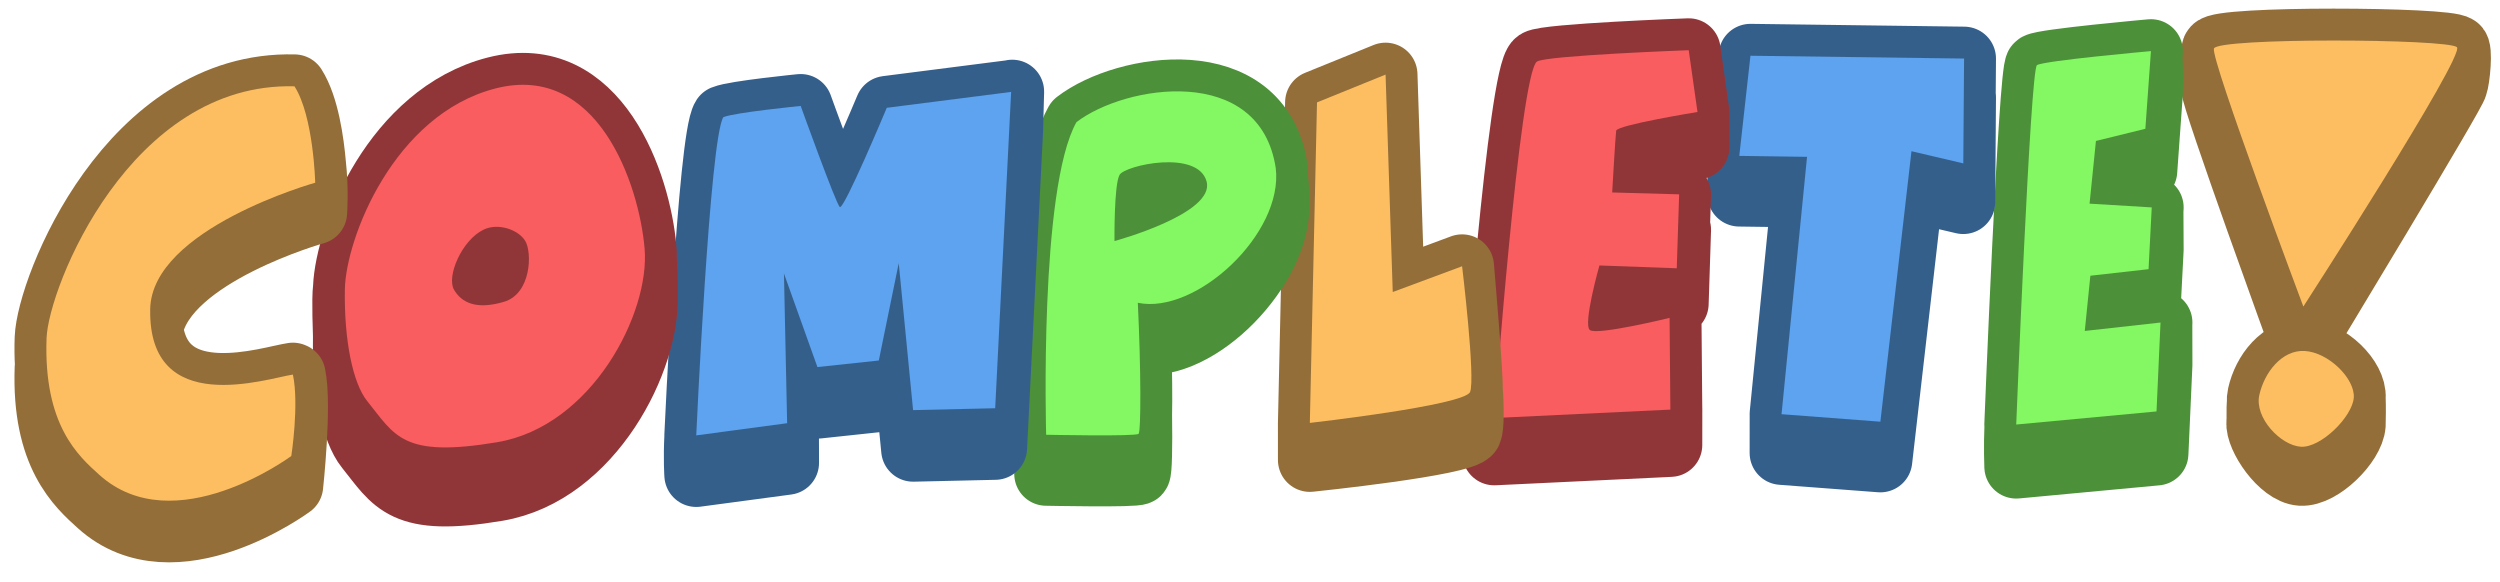 <?xml version="1.0" encoding="UTF-8" standalone="no"?><!DOCTYPE svg PUBLIC "-//W3C//DTD SVG 1.1//EN" "http://www.w3.org/Graphics/SVG/1.1/DTD/svg11.dtd"><svg width="100%" height="100%" viewBox="0 0 795 185" version="1.1" xmlns="http://www.w3.org/2000/svg" xmlns:xlink="http://www.w3.org/1999/xlink" xml:space="preserve" xmlns:serif="http://www.serif.com/" style="fill-rule:evenodd;clip-rule:evenodd;stroke-linecap:round;stroke-linejoin:round;stroke-miterlimit:1.5;"><rect id="complete" x="0.975" y="0.081" width="793.949" height="183.952" style="fill:none;"/><path d="M778.386,21.007c0.618,0.072 2.42,-6.074 2.908,-5.998c1.362,0.21 0.359,10.447 -0.375,12.157c0.596,0.877 -48.827,82.475 -48.827,82.475c-0,-0 -28.534,-78.368 -28.439,-82.042c0.016,-0.602 -0.292,-11.911 0.375,-12.157c0.377,-0.139 1.589,5.626 2.14,5.503c-0.928,-3.131 -2.287,-4.998 -2.14,-5.503c1.029,-3.529 74.571,-3.137 77.266,-0.433c0.414,0.415 -1.142,2.507 -2.908,5.998Z" style="fill:#936e39;stroke:#936e39;stroke-width:20.29px;"/><path d="M732.467,97.484c-0,-0 -29.467,-78.513 -28.439,-82.042c1.029,-3.529 74.571,-3.137 77.266,-0.433c2.694,2.703 -48.827,82.475 -48.827,82.475Z" style="fill:#fdbe62;"/><path d="M748.497,126.544c0.106,2.226 0.05,7.889 0.008,8.519c-0.4,6.009 -10.417,16.026 -16.827,15.625c-6.41,-0.401 -14,-11.776 -13.555,-16.449c0.153,-1.112 -0.02,-4.436 0.148,-6.254c-0.042,-0.794 0.015,-1.582 0.186,-2.352c1.602,-7.211 7.211,-14.423 14.423,-14.022c7.611,0.422 16.026,8.814 15.625,14.824c-0.002,0.036 -0.005,0.072 -0.008,0.109Z" style="fill:#936e39;stroke:#936e39;stroke-width:20.29px;"/><path d="M732.88,111.611c7.611,0.422 16.026,8.814 15.625,14.824c-0.4,6.009 -10.417,16.025 -16.827,15.625c-6.41,-0.401 -14.824,-9.215 -13.221,-16.427c1.602,-7.211 7.211,-14.423 14.423,-14.022Z" style="fill:#fdbe62;"/><path d="M687.013,103.224l0.03,12.734l-1.268,28.274l-44.615,4.166c-0,0 -0.254,-6.155 0.049,-13.399l-0.049,0.004c-0,0 4.483,-112.869 6.591,-114.286c2.107,-1.416 36.25,-4.464 36.25,-4.464l-0.108,1.503c0.289,6.11 0.108,11.892 0.108,11.892l-1.775,24.702l-15.717,3.869l-0.674,6.628l18.419,1.109l-0.066,1.288l0.066,12.106l-1.014,19.643l-18.505,2.084l-0.406,4.012l22.628,-2.517l0.054,-0.036l0.001,0.03l0.031,-0.003l-0.03,0.661Z" style="fill:#4c9039;stroke:#4c9039;stroke-width:20.29px;"/><path d="M641.16,135.003c-0,0 4.483,-112.869 6.591,-114.286c2.107,-1.416 36.25,-4.464 36.25,-4.464l-1.775,24.702l-15.717,3.87l-2.028,19.94l19.773,1.191l-1.014,19.642l-18.505,2.084l-1.775,17.559l24.083,-2.678l-1.268,28.274l-44.615,4.166Z" style="fill:#83f862;"/><path d="M553.124,49.573l-0.031,-0l3.549,-31.846l67.937,0.893l-0.094,12.322l0.094,0.001l-0.254,33.334l-16.477,-3.869l-9.887,86.012l-31.433,-2.381l0.013,-12.322l-0.013,-0.001l6.892,-69.539l-20.327,-0.281l0.019,-12.257l0.012,-0.066Z" style="fill:#355f8b;stroke:#355f8b;stroke-width:20.29px;"/><path d="M566.528,131.716l8.112,-81.846l-21.547,-0.297l3.549,-31.846l67.937,0.893l-0.254,33.334l-16.477,-3.869l-9.887,86.012l-31.433,-2.381Z" style="fill:#5da3ef;"/><path d="M531.166,128.587l0.024,1.666l-0.01,11.25l-56.022,2.679c-0,-0 -0.433,-5.207 0.044,-11.23c0.001,-0.008 0.001,-0.016 0.002,-0.024l-0.046,0.002c-0,0 8.094,-109.691 13.609,-113.356c2.921,-1.941 48.244,-3.609 48.244,-3.609l2.788,19.643c0,0 -0.004,0.001 -0.013,0.002l0.004,0.01l0.009,11.24c0,0 -25.603,4.167 -25.856,5.952c-0.108,0.761 -0.354,4.439 -0.601,8.41l20.627,0.577l-0.364,11.242l0.364,0.01l-0.761,23.512l-24.589,-0.893c0,-0 -1.32,4.649 -2.364,9.538c4.451,0.834 24.672,-4.123 24.672,-4.123l0.239,27.502Z" style="fill:#913638;stroke:#913638;stroke-width:20.29px;"/><path d="M475.158,132.93c-0,0 8.094,-109.691 13.609,-113.356c2.921,-1.941 48.244,-3.609 48.244,-3.609l2.788,19.643c0,0 -25.603,4.167 -25.856,5.953c-0.254,1.785 -1.268,19.643 -1.268,19.643l21.294,0.595l-0.761,23.512l-24.589,-0.893c0,0 -5.323,18.75 -3.042,20.536c2.282,1.786 25.35,-3.869 25.35,-3.869l0.253,29.167l-56.022,2.678Z" style="fill:#f95d60;"/><path d="M416.536,134.138l2.273,-101.575l21.801,-8.849l2.282,69.151l22.054,-8.193c-0,-0 2.996,34.62 2.769,38.91c0.47,6.073 0.415,12.349 -0.234,13.764c-1.775,3.869 -50.953,8.928 -50.953,8.928l-0.003,-11.76l0.011,-0.376Z" style="fill:#936e39;stroke:#936e39;stroke-width:20.29px;"/><path d="M418.809,32.563l-2.281,101.924c-0,-0 49.178,-5.572 50.953,-9.832c1.774,-4.261 -2.535,-39.983 -2.535,-39.983l-22.054,8.193l-2.282,-69.151l-21.801,8.849Z" style="fill:#fdbe62;"/><path d="M332.528,129.32c-0.187,-21.143 0.344,-73.734 9.781,-90.472c15.463,-11.905 58.304,-18.75 63.374,14.583c0.362,2.972 -0.235,0.269 0.061,2.666c0.262,1.056 0.475,5.254 0.461,8.216c1.111,20.574 -25.376,47.813 -43.879,44.503c0.298,9.515 0.37,17.796 0.25,23.079c0.158,10.555 -0.03,17.946 -0.494,18.491c-0.761,0.893 -29.406,0.298 -29.406,0.298c0,-0 -0.257,-8.832 -0.148,-21.364Zm47.114,-63.773c-7.488,-3.624 -22.191,0.055 -23.615,2.48c-0.71,1.208 -1.112,4.726 -1.339,8.549c2.257,-0.633 17.422,-5.034 24.954,-11.029Z" style="fill:#4c9039;stroke:#4c9039;stroke-width:20.29px;"/><path d="M332.676,138.253c0,0 -2.281,-78.274 9.633,-99.405c15.463,-11.905 58.304,-18.75 63.374,14.583c2.535,20.834 -25.349,46.727 -43.855,42.858c1.035,21.469 1.014,40.774 0.254,41.666c-0.761,0.893 -29.406,0.298 -29.406,0.298Zm23.351,-82.657c-1.803,3.069 -1.623,21.059 -1.623,21.059c0,-0 32.087,-8.678 29.293,-18.942c-2.794,-10.265 -25.868,-5.185 -27.67,-2.117Z" style="fill:#83f862;"/><path d="M250.271,134.587l0.001,0.045l0.034,12.565l-28.899,3.869c0,0 -0.369,-5.071 0.019,-12.603c0.001,-0.005 0.001,-0.01 0.001,-0.014l-0.02,0.002c0,0 4.31,-94.643 8.619,-101.191c3.549,-1.488 24.59,-3.571 24.59,-3.571c-0,-0 11.153,30.952 12.421,32.143c1.267,1.19 14.956,-31.548 14.956,-31.548l39.546,-5.059l-0.001,0.008l0.349,-0.101l-0.348,12.707l-5.07,100.596l-26.11,0.595l-4.563,-46.726l-6.338,30.952l-19.519,2.084l-10.361,-28.964l0.728,34.206l-0.035,0.005Z" style="fill:#355f8b;stroke:#355f8b;stroke-width:20.29px;"/><path d="M221.407,138.451c0,0 4.31,-94.643 8.619,-101.191c3.549,-1.488 24.59,-3.571 24.59,-3.571c-0,-0 11.153,30.952 12.421,32.143c1.267,1.19 14.956,-31.548 14.956,-31.548l39.546,-5.059l-5.07,100.595l-26.11,0.596l-4.563,-46.727l-6.338,30.953l-19.519,2.083l-10.647,-29.762l1.014,47.619l-28.899,3.869Z" style="fill:#5da3ef;"/><path d="M205.093,82.363c0.01,0.152 0.019,0.304 0.028,0.456c0.351,6.157 0.239,8.373 0.227,10.812c1.038,20.26 -17.099,56.916 -47.265,61.976c-30.166,5.059 -32.441,-2.091 -41.32,-13.095c-4.563,-5.655 -7.352,-19.346 -7.098,-35.417c0.018,-1.166 -0.488,-11.812 0.02,-15.687c0.674,-16.495 15.909,-55.068 47.891,-63.282c32.447,-8.333 45.629,30.358 47.404,50.893c0.093,1.075 0.13,2.192 0.113,3.344Zm-38.738,8.313c-2.642,-3.046 -8.349,-4.687 -12.526,-2.695c-2.81,1.341 -5.269,3.998 -7.057,6.97c2.738,2.186 6.954,2.947 13.439,1.044c2.914,-0.856 4.888,-2.873 6.144,-5.319Z" style="fill:#913638;stroke:#913638;stroke-width:20.29px;"/><path d="M109.665,92.115c0.253,-16.072 15.463,-55.655 47.911,-63.989c32.447,-8.333 45.629,30.358 47.404,50.893c1.774,20.536 -16.731,56.548 -46.897,61.608c-30.166,5.059 -32.441,-2.091 -41.32,-13.095c-4.563,-5.655 -7.352,-19.346 -7.098,-35.417Zm44.164,-19.114c-7.041,3.359 -11.882,14.985 -9.462,19.118c2.421,4.134 7.042,6.459 15.844,3.876c8.802,-2.584 9.022,-15.76 6.821,-19.377c-2.2,-3.617 -8.621,-5.802 -13.203,-3.617Z" style="fill:#f95d60;"/><path d="M14.885,115.865c-0.153,-2.59 -0.185,-5.37 -0.076,-8.358c0.589,-16.082 26.616,-81.47 78.838,-80.06c4.037,6.32 5.619,17.753 6.226,24.729c0.91,7.971 0.364,15.387 0.364,15.387c0,-0 -47.608,13.355 -52.133,36.935c3.8,27.065 37.451,15.729 45.036,14.616c0.01,0.05 0.021,0.101 0.031,0.152c0.082,-0.015 0.162,-0.028 0.238,-0.04c2.028,9.524 -0.776,35.242 -0.776,35.242c-0,0 -37.186,27.543 -61.093,5.952c-6.591,-5.952 -17.745,-15.773 -16.731,-43.452c0.013,-0.346 0.038,-0.714 0.076,-1.103Z" style="fill:#936e39;stroke:#936e39;stroke-width:20.29px;"/><path d="M14.809,107.507c0.589,-16.082 26.616,-81.47 78.838,-80.06c6.084,9.524 6.59,30.655 6.59,30.655c0,-0 -51.986,14.583 -52.473,40.179c-0.665,34.908 37.264,22.023 45.376,20.833c2.028,9.524 -0.507,25.893 -0.507,25.893c-0,-0 -37.186,27.543 -61.093,5.952c-6.591,-5.952 -17.745,-15.774 -16.731,-43.452Z" style="fill:#fdbe62;"/></svg>